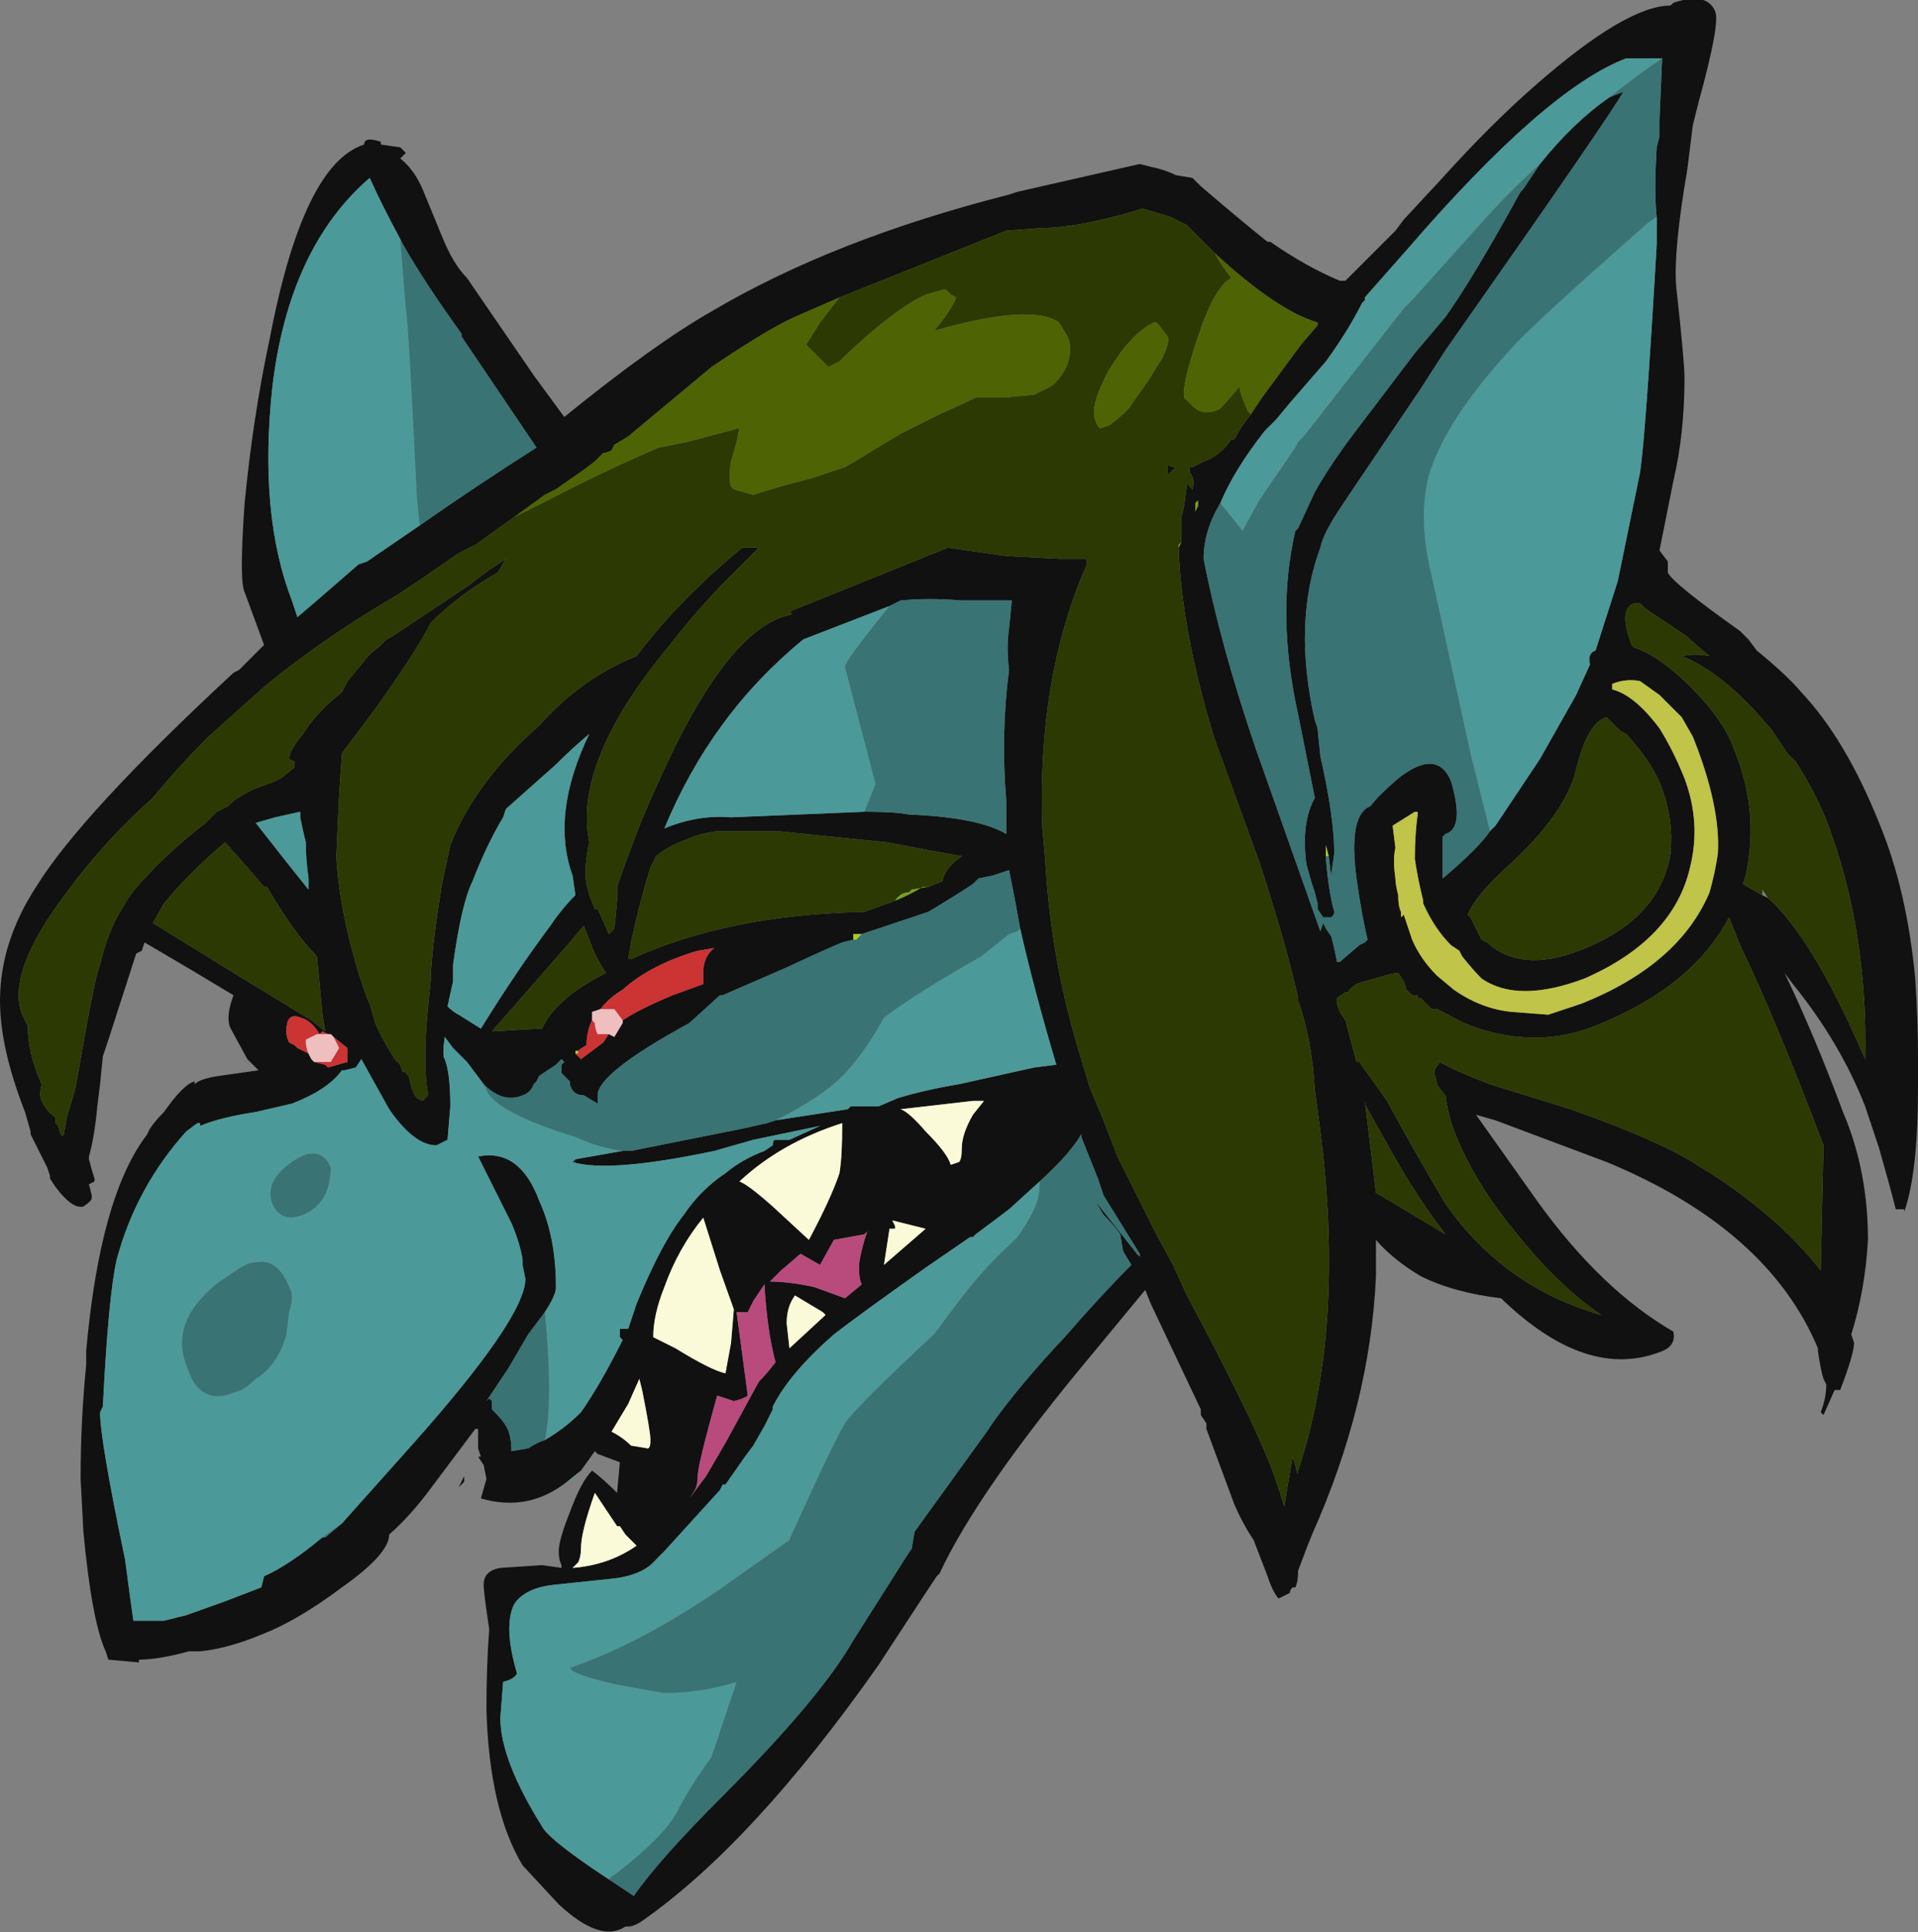<?xml version="1.0" encoding="UTF-8" standalone="no"?>
<svg xmlns:ffdec="https://www.free-decompiler.com/flash" xmlns:xlink="http://www.w3.org/1999/xlink" ffdec:objectType="shape" height="34.75px" width="34.5px" xmlns="http://www.w3.org/2000/svg">
  <rect width="100%" height="100%" fill="#808080" stroke="none"/>
  <g transform="matrix(1.0, 0.0, 0.0, 1.0, -13.4, 6.05)">
    <path d="M23.6 20.6 Q22.9 21.15 22.05 20.9 L22.15 20.55 22.1 20.3 22.0 20.15 22.05 20.15 22.0 20.0 22.0 19.65 21.95 19.65 21.2 20.65 Q20.8 21.2 20.4 21.55 20.4 21.9 19.55 22.5 18.75 23.1 18.1 23.35 17.5 23.6 17.0 23.65 L16.8 23.65 Q16.25 23.8 15.9 23.8 L15.9 23.85 15.35 23.8 15.3 23.65 Q15.05 23.1 14.9 21.5 L14.85 20.55 Q14.85 19.5 14.95 18.5 L14.95 18.25 Q15.2 15.45 16.05 14.35 16.1 14.2 16.35 13.95 16.7 13.45 16.9 13.4 L16.9 13.45 Q17.0 13.35 17.35 13.3 L18.05 13.2 17.85 13.0 17.55 12.45 Q17.45 12.25 17.6 11.85 L16.85 11.4 16.0 10.9 15.95 11.05 15.85 11.1 15.35 12.65 15.25 12.95 15.2 13.45 15.15 13.85 Q15.1 14.4 15.0 14.75 L15.0 14.8 Q15.05 15.0 15.1 15.15 L15.1 15.2 15.0 15.25 15.05 15.45 15.05 15.5 Q15.05 15.55 14.9 15.65 14.7 15.7 14.4 15.3 L14.3 15.15 14.3 15.1 14.25 14.95 13.95 14.35 13.95 14.3 13.85 13.95 Q13.4 12.8 13.4 11.95 13.4 10.9 14.05 9.9 14.85 8.6 17.6 6.05 L17.7 6.0 18.15 5.55 17.8 4.6 Q17.7 4.4 17.8 3.0 17.95 1.45 18.25 0.05 18.85 -3.1 19.95 -3.45 19.95 -3.6 20.25 -3.5 L20.25 -3.45 20.6 -3.4 20.7 -3.3 20.6 -3.2 Q20.85 -3.0 21.0 -2.65 L21.35 -1.8 Q21.55 -1.3 21.8 -1.05 L23.0 0.7 23.55 1.45 Q25.15 0.15 26.2 -0.45 28.4 -1.75 31.55 -2.55 L31.7 -2.6 33.9 -3.1 34.1 -3.05 Q34.35 -3.0 34.55 -2.9 L34.85 -2.85 35.0 -2.7 Q35.7 -2.1 36.2 -1.7 L36.25 -1.7 Q36.9 -1.25 37.5 -1.0 L37.6 -1.0 38.5 -1.9 38.65 -2.1 39.3 -2.8 Q40.2 -3.8 41.0 -4.5 42.65 -5.95 43.45 -5.95 L43.5 -6.0 Q44.1 -6.2 44.25 -5.85 44.35 -5.65 43.95 -4.2 L43.85 -3.8 43.75 -3.0 Q43.5 -1.55 43.55 -0.9 43.7 0.45 43.7 0.75 43.7 1.75 43.5 2.6 L43.25 3.85 43.4 4.05 43.4 4.25 Q43.5 4.45 44.7 5.3 L44.85 5.45 45.0 5.65 Q45.55 6.1 45.8 6.4 46.6 7.25 47.2 8.75 47.7 9.95 47.85 11.55 47.9 12.3 47.9 12.95 L47.9 13.5 Q47.9 15.05 47.65 15.75 L47.65 15.7 47.5 15.7 Q47.4 15.3 47.2 14.6 L46.95 13.85 Q46.5 12.7 45.65 11.65 L45.5 11.45 Q46.05 12.6 46.55 13.95 47.0 15.0 47.0 16.25 46.95 17.15 46.7 17.95 L46.75 18.1 Q46.75 18.3 46.5 18.95 L46.4 18.95 46.2 19.4 46.15 19.35 Q46.25 19.1 46.25 18.85 L46.2 18.75 Q46.15 18.6 46.1 18.25 L46.1 18.2 Q45.2 16.05 42.3 14.85 L40.3 14.1 39.95 14.0 41.05 15.55 Q42.2 17.15 43.5 17.9 43.55 18.15 43.3 18.25 41.95 18.8 40.4 17.3 39.55 17.2 38.95 16.9 38.45 16.6 38.15 16.25 L38.15 16.9 Q38.05 19.2 37.0 21.55 L36.9 21.8 36.75 22.2 Q36.75 22.4 36.7 22.5 L36.65 22.5 Q36.6 22.55 36.6 22.6 L36.4 22.7 Q36.3 22.6 36.2 22.3 L35.95 21.65 Q35.75 21.35 35.6 21.0 L35.1 19.65 35.1 19.55 35.0 19.4 35.0 19.3 34.1 17.4 34.0 17.15 33.05 18.3 Q31.0 20.75 30.3 22.25 L30.25 22.3 30.05 22.6 29.2 23.9 Q26.95 27.1 24.95 28.5 24.8 28.6 24.7 28.6 L24.65 28.6 Q24.2 28.9 23.45 28.2 L22.8 27.5 Q22.2 26.5 22.15 24.7 22.15 23.9 22.2 23.25 22.1 22.6 22.1 22.45 22.1 22.2 22.4 22.15 L23.15 22.1 23.5 22.15 23.5 22.1 Q23.45 22.0 23.45 21.85 23.45 21.65 23.65 21.15 23.85 20.6 24.05 20.4 24.25 20.55 24.5 20.8 L24.55 20.25 24.15 20.1 24.1 20.05 23.85 20.4 23.6 20.6 M20.95 3.4 Q21.95 2.7 23.05 2.0 L21.7 0.0 21.7 -0.05 Q21.05 -0.95 20.65 -1.65 L20.6 -1.75 Q20.25 -2.4 20.05 -2.85 18.6 -1.6 18.3 0.9 18.05 3.2 18.65 4.75 L18.75 5.05 19.1 4.75 19.85 4.1 20.0 4.05 20.95 3.4 M28.5 -0.7 L27.7 -0.35 Q27.25 -0.15 26.35 0.45 L26.2 0.55 24.7 1.8 24.45 1.95 24.4 2.05 Q24.3 2.1 24.25 2.1 L24.1 2.25 23.9 2.4 23.4 2.75 23.2 2.85 22.65 3.25 21.95 3.75 21.65 3.9 21.0 4.35 20.55 4.65 Q19.6 5.2 18.8 5.8 18.45 6.05 18.1 6.35 17.6 6.8 17.15 7.2 16.6 7.75 16.15 8.3 15.3 9.05 14.6 10.0 13.5 11.45 13.8 12.2 L13.9 12.4 Q13.9 12.9 14.15 13.45 14.1 13.65 14.15 13.75 14.25 13.95 14.4 14.05 L14.4 14.15 14.45 14.2 Q14.5 14.45 14.55 14.35 L14.6 14.05 14.75 13.55 14.85 13.0 Q15.1 11.55 15.2 11.3 15.3 10.85 15.5 10.45 L15.65 10.2 Q15.8 9.95 16.0 9.75 16.45 9.25 17.1 8.75 L17.3 8.55 17.5 8.45 17.55 8.4 Q17.65 8.3 17.95 8.15 L18.35 8.0 18.45 7.95 18.7 7.75 Q18.7 7.7 18.7 7.65 L18.6 7.6 Q18.6 7.45 18.85 7.15 19.1 6.75 19.55 6.4 L19.65 6.2 19.9 5.9 Q20.05 5.7 20.2 5.6 L20.35 5.45 20.45 5.4 21.8 4.5 22.2 4.2 22.5 4.0 22.35 4.25 Q21.65 4.65 21.15 5.15 20.9 5.65 20.15 6.7 L19.55 7.5 19.5 8.25 19.45 9.35 Q19.5 10.3 19.85 11.45 L20.0 11.9 20.05 12.0 20.15 12.35 Q20.25 12.6 20.5 13.0 L20.6 13.1 20.65 13.25 20.65 13.2 20.75 13.3 20.8 13.5 Q20.85 13.65 20.9 13.7 L21.0 13.75 21.1 13.65 Q21.0 13.05 21.1 12.05 L21.15 11.55 21.15 11.45 Q21.2 10.75 21.35 9.85 L21.5 9.15 Q21.95 8.0 23.1 7.0 23.85 6.15 24.85 5.75 25.6 4.75 26.75 3.8 L26.9 3.8 Q27.0 3.8 27.05 3.8 L26.55 4.3 Q25.95 4.9 25.45 5.55 23.7 7.65 24.0 9.1 23.9 9.55 23.95 9.85 L24.0 10.05 24.1 10.3 24.15 10.3 24.2 10.4 24.35 10.75 24.45 10.65 24.5 10.15 24.5 9.9 Q24.6 9.6 24.75 9.2 24.95 8.65 25.25 8.0 26.5 5.2 27.65 5.0 L27.6 4.95 30.45 3.8 31.5 3.95 32.45 4.0 32.95 4.0 32.95 4.1 Q32.05 6.15 32.15 8.85 L32.2 9.4 Q32.3 11.25 32.85 13.0 L33.0 13.5 33.25 14.1 33.5 14.75 34.2 16.15 34.5 16.7 34.75 17.25 Q35.85 19.3 36.25 20.3 36.4 20.7 36.5 21.05 L36.65 20.15 36.7 20.3 Q36.75 20.55 36.75 20.4 37.6 17.85 37.15 14.3 L37.05 13.55 Q37.0 12.65 36.75 11.95 L36.75 11.9 Q36.55 11.0 36.1 9.6 L36.05 9.45 35.25 7.25 Q34.65 5.3 34.6 3.8 L34.65 3.7 34.65 3.25 34.7 3.05 34.75 2.65 34.85 2.75 Q34.9 2.55 34.8 2.45 L34.8 2.35 34.85 2.35 35.05 2.25 Q35.35 2.15 35.55 1.85 L35.6 1.85 35.75 1.6 35.9 1.4 36.1 1.1 36.8 0.15 37.1 -0.2 37.1 -0.25 Q36.4 -0.45 35.3 -1.45 L35.25 -1.5 34.75 -2.0 34.45 -2.15 33.95 -2.3 33.8 -2.25 Q32.75 -1.95 32.15 -1.95 L31.5 -1.9 28.5 -0.7 M41.1 -3.1 Q41.7 -3.85 42.35 -4.3 L42.6 -4.4 Q42.35 -3.95 39.4 0.25 L38.95 0.95 37.7 2.8 37.5 3.1 Q37.2 3.55 37.15 3.8 36.65 5.15 37.05 6.9 L37.1 7.05 37.15 7.55 Q37.4 8.65 37.4 9.3 L37.35 9.65 37.35 9.75 37.3 9.35 37.25 9.15 37.25 9.35 37.25 9.4 Q37.3 10.0 37.4 10.35 37.4 10.4 37.35 10.45 L37.2 10.45 37.1 10.3 37.1 10.2 37.05 10.0 37.0 9.85 36.9 9.5 Q36.8 8.75 37.05 8.3 L36.75 6.8 Q36.35 5.0 36.7 3.5 L36.75 3.45 37.05 2.8 Q37.3 2.35 37.75 1.75 L38.85 0.3 39.4 -0.35 Q39.9 -1.05 40.75 -2.6 L40.8 -2.65 41.1 -3.1 M43.3 -5.0 L42.65 -5.0 Q41.2 -4.45 38.7 -1.55 L37.95 -0.7 37.95 -0.65 37.9 -0.6 Q37.65 -0.1 37.25 0.45 L36.6 1.2 36.35 1.5 36.15 1.7 Q35.6 2.4 35.35 3.0 35.05 3.5 35.05 4.0 35.35 5.55 36.0 7.45 L37.15 10.7 37.2 10.55 37.25 10.65 37.35 10.8 Q37.4 11.0 37.45 11.25 L37.5 11.25 37.85 10.95 37.95 10.9 38.0 10.85 Q37.9 10.45 37.8 9.75 37.65 8.6 38.05 8.45 38.2 8.25 38.55 7.95 39.25 7.4 39.5 8.0 39.75 8.85 39.4 8.95 L39.35 9.0 39.35 9.75 Q40.0 9.2 40.2 8.9 L40.3 8.8 41.1 7.6 41.75 6.45 42.0 5.9 Q41.95 5.7 42.1 5.65 L42.5 4.4 42.9 2.45 Q43.0 1.8 43.2 -1.65 L43.2 -2.15 Q43.15 -2.6 43.2 -3.4 L43.25 -3.6 43.25 -3.9 43.3 -5.05 43.3 -5.0 M45.2 10.1 Q46.0 10.8 46.95 13.0 47.0 10.65 46.25 8.7 46.05 8.2 45.7 7.65 L45.55 7.5 45.25 7.05 45.2 7.0 Q44.4 6.05 43.65 5.75 43.9 5.7 44.15 5.75 43.9 5.55 43.75 5.4 L43.0 4.9 42.9 4.8 42.8 4.8 Q42.5 4.9 42.75 5.55 L42.8 5.6 Q43.15 5.7 43.65 6.15 44.4 6.85 44.6 7.45 45.05 8.55 44.8 9.7 L44.75 9.85 45.1 10.05 45.2 10.1 M42.4 6.3 L42.4 6.35 Q42.8 6.45 43.25 7.05 43.5 7.45 43.7 7.95 44.0 8.75 43.8 9.55 43.5 10.85 41.9 11.55 40.7 12.0 40.05 11.55 39.9 11.4 39.7 11.15 L39.65 11.05 39.5 10.95 Q39.2 10.65 39.0 10.2 L39.0 10.15 Q38.9 9.75 38.85 9.4 38.85 8.95 38.9 8.6 L38.9 8.55 38.85 8.55 38.45 8.8 38.5 9.2 Q38.45 9.4 38.5 9.75 38.5 9.85 38.55 10.05 38.55 10.25 38.6 10.35 L38.6 10.45 38.65 10.4 38.8 10.85 Q38.95 11.2 39.25 11.5 L39.55 11.75 Q40.05 12.1 40.6 12.15 L41.25 12.2 41.85 12.0 Q43.6 11.3 44.15 10.0 44.25 9.65 44.3 9.3 44.35 8.45 43.85 7.2 L43.65 6.85 43.25 6.45 42.9 6.2 Q42.65 6.15 42.4 6.25 L42.4 6.3 M42.3 6.85 Q41.95 6.95 41.75 7.8 41.55 8.6 40.5 9.55 39.95 10.05 39.8 10.4 L39.85 10.45 40.05 10.85 40.15 10.9 Q40.75 11.45 41.8 11.05 43.25 10.5 43.45 9.3 L43.45 9.25 Q43.5 8.7 43.3 8.15 43.15 7.7 42.65 7.15 L42.55 7.1 42.3 6.85 M34.9 3.0 L34.9 3.15 34.95 3.05 34.95 2.95 34.9 3.0 M37.5 12.15 L37.6 12.3 37.8 13.05 37.85 13.05 38.35 13.75 Q38.75 14.5 39.4 15.6 40.45 17.1 42.2 17.6 41.4 17.05 40.65 16.1 39.95 15.25 39.6 14.4 39.45 14.05 39.4 13.65 39.3 13.55 39.25 13.45 L39.2 13.25 39.2 13.2 39.3 13.05 Q39.55 13.2 40.2 13.45 L41.65 13.9 Q43.35 14.5 44.0 14.95 44.6 15.3 45.3 15.9 45.8 16.35 46.15 16.8 L46.2 14.55 Q45.35 12.3 44.7 10.95 L44.5 10.45 Q43.85 11.7 42.1 12.4 41.1 12.8 40.0 12.45 39.7 12.35 39.45 12.2 L39.25 12.1 39.15 12.1 38.95 11.9 38.9 11.9 38.9 11.85 38.8 11.85 38.7 11.75 38.65 11.6 38.55 11.45 38.5 11.45 38.3 11.5 37.95 11.6 37.8 11.65 Q37.65 11.75 37.65 11.8 L37.6 11.8 37.45 11.9 37.45 12.0 37.5 12.15 M37.95 13.75 L38.15 15.4 39.4 16.15 Q38.9 15.5 38.45 14.7 38.05 14.0 37.95 13.8 L37.95 13.75 M34.55 2.35 L34.4 2.5 34.4 2.3 Q34.45 2.35 34.55 2.35 M28.95 8.55 Q29.5 8.55 29.75 8.6 31.0 8.65 31.5 8.95 L31.5 8.35 Q31.4 7.15 31.55 6.0 31.5 5.6 31.55 5.25 L31.6 4.75 30.7 4.75 Q30.1 4.7 29.6 4.75 L29.4 4.85 27.85 5.45 Q26.2 6.8 25.35 8.85 25.95 8.6 26.55 8.65 L28.95 8.55 M30.1 9.9 L30.35 9.8 Q30.4 9.55 30.7 9.35 L30.15 9.25 29.35 9.1 27.4 8.9 26.3 8.9 Q25.95 8.95 25.75 9.05 25.45 9.15 25.2 9.35 L25.1 9.55 Q24.9 10.2 24.75 10.9 L24.7 11.2 24.75 11.2 Q26.5 10.4 28.95 10.35 L29.5 10.15 Q29.75 10.05 30.0 9.9 L30.1 9.9 M23.4 7.7 L22.5 8.5 22.45 8.65 Q22.15 9.15 21.9 9.8 21.7 10.2 21.55 11.3 L21.55 11.6 21.45 12.05 Q21.55 12.15 21.65 12.2 L22.05 12.45 Q22.7 11.4 23.3 10.6 23.5 10.3 23.75 10.05 L23.7 9.7 Q23.3 8.6 24.0 7.15 23.7 7.4 23.4 7.7 M24.6 12.3 Q24.9 12.1 25.5 11.85 L26.05 11.65 Q26.05 11.6 26.05 11.45 26.05 11.15 26.25 11.0 L25.95 11.05 Q25.1 11.3 24.6 11.75 24.35 11.9 24.2 12.1 L24.05 12.15 24.05 12.3 Q23.95 12.5 23.95 12.75 23.85 12.8 23.8 12.85 L23.75 12.85 23.75 12.9 23.85 13.0 24.25 12.7 24.35 12.55 24.45 12.6 24.6 12.35 24.6 12.3 M24.0 10.85 L23.9 10.6 23.65 10.9 22.25 12.5 23.1 12.45 23.15 12.45 Q23.4 11.9 24.3 11.45 24.1 11.15 24.0 10.85 M28.75 10.85 L28.55 10.9 Q28.3 11.0 27.55 11.35 L26.4 11.85 26.35 11.85 25.8 12.35 Q24.15 13.25 24.15 13.65 L24.15 13.8 23.9 13.65 Q23.7 13.65 23.65 13.45 L23.65 13.4 23.5 13.25 23.5 13.1 23.55 13.05 23.5 13.0 23.4 13.1 23.1 13.3 23.05 13.4 23.0 13.45 Q22.95 13.6 22.8 13.65 22.45 13.8 22.1 13.45 L21.8 13.05 21.55 12.8 21.4 12.6 Q21.35 12.95 21.4 13.0 21.5 13.25 21.5 13.85 L21.45 14.45 21.25 14.55 Q20.85 14.55 20.4 13.9 L19.9 13.0 19.8 13.15 19.6 13.2 19.55 13.2 Q19.3 13.55 18.65 13.8 L18.0 13.95 Q17.35 14.05 17.0 14.2 L17.0 14.15 16.95 14.15 16.75 14.3 Q15.85 15.3 15.5 16.6 15.35 17.25 15.25 19.25 L15.2 19.35 Q15.2 19.85 15.65 22.0 L15.75 22.75 15.8 23.1 16.35 23.1 16.75 23.0 17.45 22.75 18.1 22.5 18.15 22.3 Q18.6 22.1 19.2 21.6 L19.25 21.6 19.55 21.35 20.8 19.95 Q22.85 17.65 22.85 16.95 L22.8 16.7 22.8 16.6 Q22.75 16.3 22.6 15.95 L22.0 14.75 Q22.75 14.6 23.1 15.55 23.4 16.2 23.4 17.1 23.4 17.25 23.2 17.55 L22.9 17.95 22.55 18.55 22.15 19.15 22.2 19.1 22.25 19.15 22.25 19.3 22.3 19.35 Q22.5 19.55 22.55 19.7 22.6 19.85 22.6 20.05 L22.9 20.0 Q23.05 19.9 23.2 19.85 23.55 19.65 23.85 19.35 24.2 18.85 24.6 18.05 L24.55 18.0 24.55 17.85 24.7 17.85 24.85 17.4 Q25.3 16.3 25.7 15.8 26.0 15.35 26.45 15.05 26.75 14.8 27.15 14.65 L27.3 14.55 Q27.3 14.45 27.35 14.45 L27.6 14.45 28.15 14.2 26.95 14.45 26.25 14.65 Q24.35 15.05 23.7 14.85 L23.75 14.8 24.6 14.65 24.75 14.65 26.75 14.25 27.2 14.15 27.35 14.1 28.65 13.9 28.7 13.85 29.2 13.85 29.55 13.7 Q30.05 13.55 30.65 13.45 L32.0 13.15 32.4 13.1 Q32.0 11.75 31.75 10.65 L31.65 10.1 31.55 9.6 31.25 9.7 31.0 9.75 30.9 9.85 Q30.6 10.05 30.1 10.35 L28.9 10.75 28.75 10.75 28.75 10.85 M31.1 13.75 L30.9 13.75 29.6 13.9 Q29.75 13.95 30.05 14.3 30.45 14.7 30.5 14.9 L30.65 14.85 Q30.7 14.8 30.7 14.6 30.7 14.35 30.9 14.0 L31.1 13.75 M24.35 27.75 L24.8 28.05 Q25.25 27.4 26.4 26.25 28.15 24.5 28.75 23.45 L29.7 21.95 29.8 21.8 29.85 21.5 31.15 19.7 31.25 19.55 Q31.75 18.85 32.55 18.0 33.2 17.25 33.75 16.7 L33.6 16.45 33.55 16.15 Q33.45 16.0 33.25 15.8 L33.1 15.55 33.85 16.5 33.9 16.55 33.9 16.5 33.25 15.45 33.15 15.15 32.85 14.4 32.85 14.35 Q32.65 14.7 32.1 15.2 L31.55 15.7 30.95 16.15 30.9 16.2 30.85 16.2 30.05 16.75 Q28.85 17.6 28.4 17.95 27.6 18.65 27.3 19.25 L27.3 19.3 27.15 19.6 26.95 19.95 26.8 20.15 26.45 20.65 26.4 20.65 26.35 20.75 25.35 21.85 25.2 22.0 Q24.95 22.3 24.35 22.35 L23.4 22.45 Q22.85 22.5 22.65 22.8 22.45 23.2 22.7 24.05 22.65 24.15 22.45 24.2 L22.4 24.85 Q22.4 25.6 23.15 26.8 23.25 27.0 24.05 27.55 L24.35 27.75 M29.5 16.05 L29.4 16.05 29.3 16.7 30.05 16.05 29.45 15.9 29.5 16.0 29.5 16.05 M28.95 16.15 L28.4 16.25 28.15 16.7 27.8 16.5 27.45 16.8 27.25 17.0 Q27.6 17.0 28.05 17.1 L28.6 17.3 28.9 17.05 Q28.85 16.95 28.85 16.75 28.85 16.6 28.95 16.25 L29.0 16.1 28.95 16.15 M27.3 15.65 L27.95 16.25 Q28.35 15.5 28.5 15.05 28.55 14.75 28.55 14.15 27.45 14.5 26.7 15.2 26.85 15.25 27.3 15.65 M26.95 17.35 L26.85 17.55 26.65 17.55 26.85 19.05 Q26.8 19.1 26.6 19.15 L26.3 19.05 26.15 19.6 Q25.95 20.35 25.95 20.5 25.95 20.65 25.9 20.75 L25.8 20.9 26.1 20.5 26.45 19.9 27.05 18.8 Q27.2 18.65 27.35 18.45 27.2 17.9 27.15 17.05 27.05 17.2 26.95 17.35 M26.35 16.8 L26.05 15.85 Q25.6 16.4 25.35 17.1 25.15 17.6 25.15 18.0 L25.55 18.2 Q26.2 18.6 26.45 18.65 L26.55 18.1 26.6 17.5 26.35 16.8 M28.2 17.55 L27.7 17.25 Q27.55 17.45 27.55 17.75 L27.6 18.2 28.25 17.6 28.2 17.55 M24.9 18.75 L24.7 19.2 24.4 19.7 Q24.6 19.8 24.75 19.95 L25.05 20.0 Q25.1 20.0 25.1 19.85 25.1 19.7 24.95 18.95 L24.9 18.75 M24.65 21.55 L24.55 21.4 24.5 21.4 24.1 20.8 Q23.85 21.5 23.85 21.8 23.85 21.95 23.8 22.05 L23.7 22.15 Q24.35 22.1 24.85 21.75 L24.65 21.55 M16.15 10.55 L17.85 11.6 18.1 11.75 19.0 12.3 19.25 12.5 19.2 12.2 Q19.15 11.65 19.1 11.15 18.7 10.75 18.2 9.9 L18.15 9.9 17.85 9.55 17.45 9.1 Q16.8 9.65 16.35 10.2 L16.15 10.55 M18.35 8.65 L18.0 8.75 18.55 9.45 18.95 9.95 18.95 9.75 Q18.9 9.4 18.9 9.1 18.85 8.9 18.8 8.65 L18.8 8.55 18.35 8.65 M19.3 12.55 L19.2 12.5 19.15 12.55 Q19.0 12.3 18.8 12.25 18.55 12.15 18.55 12.5 18.55 12.6 18.6 12.7 L18.7 12.75 18.75 12.8 18.95 12.9 19.0 13.0 19.05 13.05 19.25 13.1 19.3 13.15 19.65 13.05 19.65 12.8 19.4 12.6 19.35 12.55 19.3 12.55 M21.75 20.5 L21.75 20.6 21.65 20.7 21.75 20.5" fill="#111111" fill-rule="evenodd" stroke="none"/>
    <path d="M23.85 20.4 L23.7 20.55 23.6 20.6 23.85 20.4 M20.6 -1.75 L20.7 -0.5 Q20.75 -0.25 20.9 2.9 L20.95 3.4 20.0 4.05 19.85 4.1 19.1 4.75 18.75 5.05 18.65 4.75 Q18.05 3.2 18.3 0.9 18.6 -1.6 20.05 -2.85 20.25 -2.4 20.6 -1.75 M41.1 -3.1 Q40.6 -2.65 40.1 -2.1 L38.8 -0.65 38.65 -0.5 36.85 1.8 36.75 1.9 36.7 2.0 36.05 2.95 35.75 3.5 Q35.6 3.3 35.35 3.0 35.6 2.4 36.15 1.7 L36.35 1.5 36.6 1.2 37.25 0.45 Q37.65 -0.1 37.9 -0.6 L37.95 -0.65 37.95 -0.7 38.7 -1.55 Q41.2 -4.45 42.65 -5.0 L43.3 -5.0 Q42.85 -4.7 42.35 -4.3 41.7 -3.85 41.1 -3.1 M40.2 8.9 L39.85 7.5 39.15 4.3 Q38.9 3.3 39.1 2.5 39.4 1.5 40.6 0.2 40.95 -0.2 43.05 -2.05 L43.2 -2.15 43.2 -1.65 Q43.0 1.8 42.9 2.45 L42.5 4.4 42.1 5.65 Q41.95 5.7 42.0 5.9 L41.75 6.45 41.1 7.6 40.3 8.8 40.2 8.9 M29.4 4.85 Q28.55 5.9 28.6 5.95 L29.15 8.05 28.95 8.55 26.55 8.65 Q25.95 8.6 25.35 8.85 26.2 6.8 27.85 5.45 L29.4 4.85 M23.4 7.7 Q23.7 7.4 24.0 7.15 23.3 8.6 23.7 9.7 L23.75 10.05 Q23.5 10.3 23.3 10.6 22.7 11.4 22.05 12.45 L21.65 12.2 Q21.55 12.15 21.45 12.05 L21.55 11.6 21.55 11.3 Q21.7 10.2 21.9 9.8 22.15 9.15 22.45 8.65 L22.5 8.5 23.4 7.7 M22.1 13.45 L22.15 13.55 Q22.3 13.95 23.75 14.4 24.2 14.6 24.6 14.65 L23.75 14.8 23.7 14.85 Q24.35 15.05 26.25 14.65 L26.95 14.45 28.15 14.2 27.6 14.45 27.35 14.45 Q27.3 14.45 27.3 14.55 L27.15 14.65 Q26.75 14.8 26.45 15.05 26.0 15.35 25.7 15.8 25.3 16.3 24.85 17.4 L24.7 17.85 24.55 17.85 24.55 18.0 24.6 18.05 Q24.2 18.85 23.85 19.35 23.55 19.65 23.2 19.85 23.35 19.15 23.2 17.55 23.4 17.25 23.4 17.1 23.4 16.2 23.1 15.55 22.75 14.6 22.0 14.75 L22.6 15.95 Q22.75 16.3 22.8 16.6 L22.8 16.7 22.85 16.95 Q22.85 17.65 20.8 19.95 L19.55 21.35 19.2 21.6 Q18.6 22.1 18.15 22.3 L18.1 22.5 17.45 22.75 16.75 23.0 16.35 23.1 15.8 23.1 15.75 22.75 15.65 22.0 Q15.2 19.85 15.2 19.35 L15.25 19.25 Q15.35 17.25 15.5 16.6 15.85 15.3 16.75 14.3 L16.95 14.15 17.0 14.15 17.0 14.2 Q17.35 14.05 18.0 13.95 L18.65 13.8 Q19.3 13.55 19.55 13.2 L19.6 13.2 19.8 13.15 19.9 13.0 20.4 13.9 Q20.85 14.55 21.25 14.55 L21.45 14.45 21.5 13.85 Q21.5 13.25 21.4 13.0 21.35 12.95 21.4 12.6 L21.55 12.8 21.8 13.05 22.1 13.45 M27.35 14.1 Q28.25 13.65 28.65 13.2 29.0 12.8 29.3 12.25 29.9 11.8 31.05 11.15 L31.55 10.75 31.7 10.7 31.75 10.65 Q32.0 11.75 32.4 13.1 L32.0 13.15 30.65 13.45 Q30.05 13.55 29.55 13.7 L29.2 13.85 28.7 13.85 28.65 13.9 27.35 14.1 M32.1 15.2 L32.1 15.3 Q32.1 15.65 31.7 16.2 L31.55 16.35 Q31.05 16.8 30.5 17.55 L30.2 17.95 Q28.8 19.25 28.6 19.55 28.45 19.8 28.1 20.55 L27.55 21.75 27.6 21.65 26.75 22.25 Q25.1 23.45 23.65 23.95 L23.7 24.0 Q23.85 24.1 24.5 24.25 L25.35 24.4 Q26.0 24.4 26.65 24.2 L26.2 25.55 Q25.8 26.1 25.6 26.5 25.35 27.0 24.35 27.75 L24.05 27.55 Q23.25 27.0 23.15 26.8 22.4 25.6 22.4 24.85 L22.45 24.2 Q22.65 24.15 22.7 24.05 22.45 23.2 22.65 22.8 22.85 22.5 23.4 22.45 L24.35 22.35 Q24.95 22.3 25.2 22.0 L25.35 21.85 26.35 20.75 26.4 20.65 26.45 20.65 26.8 20.15 26.95 19.95 27.15 19.6 27.3 19.3 27.3 19.25 Q27.6 18.65 28.4 17.95 28.85 17.6 30.05 16.75 L30.85 16.2 30.9 16.2 30.95 16.15 31.55 15.7 32.1 15.2 M18.35 8.65 L18.8 8.55 18.8 8.65 Q18.85 8.9 18.9 9.1 18.9 9.4 18.95 9.75 L18.95 9.95 18.55 9.45 18.0 8.75 18.35 8.65 M18.85 15.8 Q19.2 15.65 19.3 15.3 19.35 15.1 19.35 14.95 19.15 14.5 18.65 14.85 18.15 15.2 18.3 15.6 18.45 15.95 18.85 15.8 M18.05 16.65 Q17.85 16.65 17.65 16.8 L17.35 17.0 Q16.45 17.7 16.75 18.5 L16.85 18.75 Q17.1 19.2 17.6 19.0 17.8 18.95 18.0 18.75 18.4 18.5 18.55 17.95 L18.6 17.55 Q18.7 17.25 18.6 17.1 18.4 16.6 18.05 16.65" fill="#4c9999" fill-rule="evenodd" stroke="none"/>
    <path d="M20.6 -1.75 L20.65 -1.65 Q21.05 -0.95 21.7 -0.05 L21.7 0.0 23.05 2.0 Q21.95 2.7 20.95 3.4 L20.9 2.9 Q20.75 -0.25 20.7 -0.5 L20.6 -1.75 M35.35 3.0 Q35.6 3.3 35.75 3.5 L36.05 2.95 36.7 2.0 36.75 1.9 36.85 1.8 38.65 -0.5 38.8 -0.65 40.1 -2.1 Q40.6 -2.65 41.1 -3.1 L40.8 -2.65 40.75 -2.6 Q39.9 -1.05 39.4 -0.35 L38.85 0.3 37.75 1.75 Q37.3 2.35 37.05 2.8 L36.75 3.45 36.7 3.5 Q36.35 5.0 36.75 6.8 L37.05 8.3 Q36.8 8.75 36.9 9.5 L37.0 9.85 37.05 10.0 37.1 10.2 37.1 10.3 37.2 10.45 37.35 10.45 Q37.4 10.4 37.4 10.35 37.3 10.0 37.25 9.4 L37.25 9.35 37.3 9.35 37.35 9.75 37.35 9.65 37.4 9.3 Q37.4 8.65 37.15 7.55 L37.1 7.05 37.05 6.9 Q36.65 5.15 37.15 3.8 37.2 3.55 37.5 3.1 L37.7 2.8 38.95 0.95 39.4 0.25 Q42.35 -3.95 42.6 -4.4 L42.35 -4.3 Q42.85 -4.7 43.3 -5.0 L43.3 -5.05 43.25 -3.9 43.25 -3.6 43.2 -3.4 Q43.15 -2.6 43.2 -2.15 L43.05 -2.05 Q40.95 -0.2 40.6 0.2 39.4 1.5 39.1 2.5 38.9 3.3 39.15 4.3 L39.85 7.5 40.2 8.9 Q40.0 9.2 39.35 9.75 L39.35 9.0 39.4 8.95 Q39.75 8.85 39.5 8.0 39.25 7.4 38.55 7.95 38.2 8.25 38.05 8.45 37.65 8.6 37.8 9.75 37.9 10.45 38.0 10.85 L37.95 10.9 37.85 10.95 37.5 11.25 37.45 11.25 Q37.4 11.0 37.35 10.8 L37.25 10.65 37.2 10.55 37.15 10.7 36.0 7.45 Q35.35 5.55 35.05 4.0 35.05 3.5 35.35 3.0 M29.4 4.85 L29.6 4.75 Q30.1 4.7 30.7 4.75 L31.6 4.75 31.55 5.25 Q31.5 5.6 31.55 6.0 31.4 7.15 31.5 8.35 L31.5 8.95 Q31.0 8.65 29.75 8.6 29.5 8.55 28.95 8.55 L29.15 8.05 28.6 5.95 Q28.55 5.9 29.4 4.85 M22.1 13.45 Q22.45 13.8 22.8 13.65 22.95 13.6 23.0 13.45 L23.05 13.4 23.1 13.3 23.4 13.1 23.5 13.0 23.55 13.05 23.5 13.1 23.5 13.25 23.65 13.4 23.65 13.45 Q23.7 13.65 23.9 13.65 L24.15 13.8 24.15 13.65 Q24.15 13.25 25.8 12.35 L26.35 11.85 26.4 11.85 27.55 11.35 Q28.3 11.0 28.55 10.9 L28.75 10.85 28.8 10.85 28.9 10.75 30.1 10.35 Q30.6 10.05 30.9 9.85 L31.0 9.75 31.25 9.7 31.55 9.6 31.65 10.1 31.75 10.65 31.7 10.7 31.55 10.75 31.05 11.15 Q29.9 11.8 29.3 12.25 29.0 12.8 28.65 13.2 28.25 13.65 27.35 14.1 L27.2 14.15 26.75 14.25 24.75 14.65 24.6 14.65 Q24.2 14.6 23.75 14.4 22.3 13.95 22.15 13.55 L22.1 13.45 M32.1 15.2 Q32.65 14.7 32.85 14.35 L32.85 14.4 33.15 15.15 33.25 15.45 33.9 16.5 33.9 16.55 33.85 16.5 33.1 15.55 33.25 15.8 Q33.45 16.0 33.55 16.15 L33.6 16.45 33.75 16.7 Q33.2 17.25 32.55 18.0 31.75 18.85 31.25 19.55 L31.15 19.7 29.85 21.5 29.8 21.8 29.7 21.95 28.75 23.45 Q28.15 24.5 26.4 26.25 25.25 27.4 24.8 28.05 L24.35 27.75 Q25.35 27.0 25.6 26.5 25.8 26.1 26.2 25.55 L26.65 24.2 Q26.0 24.4 25.35 24.4 L24.5 24.25 Q23.85 24.1 23.7 24.0 L23.65 23.95 Q25.1 23.45 26.75 22.25 L27.6 21.65 27.55 21.75 28.1 20.55 Q28.45 19.8 28.6 19.55 28.8 19.25 30.2 17.95 L30.5 17.55 Q31.05 16.8 31.55 16.35 L31.7 16.2 Q32.1 15.65 32.1 15.3 L32.1 15.2 M23.2 19.85 Q23.05 19.9 22.9 20.0 L22.6 20.05 Q22.6 19.85 22.55 19.7 22.5 19.55 22.3 19.35 L22.25 19.3 22.25 19.15 22.2 19.1 22.15 19.15 22.55 18.55 22.9 17.95 23.2 17.55 Q23.35 19.15 23.2 19.85 M19.55 21.35 L19.25 21.6 19.2 21.6 19.55 21.35 M18.05 16.65 Q18.4 16.6 18.6 17.1 18.7 17.25 18.6 17.55 L18.55 17.95 Q18.4 18.5 18.0 18.75 17.8 18.95 17.6 19.0 17.1 19.2 16.85 18.75 L16.75 18.5 Q16.45 17.7 17.35 17.0 L17.65 16.8 Q17.85 16.65 18.05 16.65 M18.85 15.8 Q18.45 15.95 18.3 15.6 18.15 15.2 18.65 14.85 19.15 14.5 19.35 14.95 19.35 15.1 19.3 15.3 19.2 15.65 18.85 15.8" fill="#397373" fill-rule="evenodd" stroke="none"/>
    <path d="M42.4 6.3 L42.4 6.25 Q42.65 6.15 42.9 6.2 L43.25 6.45 43.65 6.85 43.85 7.2 Q44.35 8.45 44.3 9.3 44.25 9.65 44.15 10.0 43.6 11.3 41.85 12.0 L41.25 12.2 40.6 12.15 Q40.05 12.1 39.55 11.75 L39.25 11.5 Q38.95 11.2 38.8 10.85 L38.65 10.4 38.6 10.45 38.6 10.35 Q38.55 10.25 38.55 10.05 38.5 9.85 38.5 9.75 38.45 9.4 38.5 9.2 L38.45 8.8 38.85 8.55 38.9 8.55 38.9 8.6 Q38.85 8.95 38.85 9.4 38.9 9.75 39.0 10.15 L39.0 10.2 Q39.2 10.65 39.5 10.95 L39.65 11.05 39.7 11.15 Q39.9 11.4 40.05 11.55 40.7 12.0 41.9 11.55 43.5 10.85 43.8 9.55 44.0 8.75 43.7 7.95 43.5 7.45 43.25 7.05 42.8 6.45 42.4 6.35 L42.4 6.3" fill="#c0c448" fill-rule="evenodd" stroke="none"/>
    <path d="M31.1 13.75 L30.9 14.0 Q30.7 14.35 30.7 14.6 30.7 14.8 30.65 14.85 L30.5 14.9 Q30.45 14.7 30.05 14.3 29.75 13.95 29.6 13.9 L30.9 13.75 31.1 13.75 M29.5 16.05 L29.5 16.0 29.45 15.9 30.05 16.05 29.3 16.7 29.4 16.05 29.5 16.05 M27.3 15.65 Q26.85 15.25 26.7 15.2 27.45 14.5 28.55 14.15 28.55 14.75 28.5 15.05 28.35 15.5 27.95 16.25 L27.3 15.65 M24.9 18.75 L24.95 18.95 Q25.1 19.7 25.1 19.85 25.1 20.0 25.05 20.0 L24.75 19.95 Q24.6 19.8 24.4 19.7 L24.7 19.2 24.9 18.75 M28.2 17.55 L28.25 17.6 27.6 18.2 27.55 17.75 Q27.55 17.45 27.7 17.25 L28.2 17.55 M26.35 16.8 L26.6 17.5 26.55 18.1 26.45 18.65 Q26.2 18.6 25.55 18.2 L25.15 18.0 Q25.15 17.6 25.35 17.1 25.6 16.4 26.05 15.85 L26.35 16.8 M24.65 21.55 L24.85 21.75 Q24.35 22.1 23.7 22.15 L23.8 22.05 Q23.85 21.95 23.85 21.8 23.85 21.5 24.1 20.8 L24.5 21.4 24.55 21.4 24.65 21.55" fill="#faf9d8" fill-rule="evenodd" stroke="none"/>
    <path d="M24.2 12.1 Q24.35 11.9 24.6 11.75 25.1 11.3 25.95 11.05 L26.25 11.0 Q26.05 11.15 26.05 11.45 26.05 11.6 26.05 11.65 L25.5 11.85 Q24.9 12.1 24.6 12.3 L24.45 12.1 24.2 12.1 M24.35 12.55 L24.25 12.7 23.85 13.0 23.75 12.9 23.8 12.9 23.8 12.85 Q23.85 12.8 23.95 12.75 23.95 12.5 24.05 12.3 L24.1 12.35 Q24.1 12.45 24.15 12.55 L24.35 12.55 M18.95 12.9 L18.75 12.8 18.7 12.75 18.6 12.7 Q18.55 12.6 18.55 12.5 18.55 12.15 18.8 12.25 19.0 12.3 19.15 12.55 L19.2 12.5 19.3 12.55 19.1 12.55 18.9 12.65 Q18.9 12.8 18.95 12.9 M19.4 12.6 L19.65 12.8 19.65 13.05 19.3 13.15 19.25 13.1 19.05 13.05 19.0 13.0 19.05 13.05 19.35 13.05 19.5 12.8 19.4 12.6" fill="#cc3333" fill-rule="evenodd" stroke="none"/>
    <path d="M22.65 3.25 L23.25 2.95 Q24.2 2.45 25.25 2.0 L25.75 1.9 26.7 1.65 26.65 1.9 26.55 2.25 Q26.5 2.55 26.55 2.7 L26.6 2.75 26.95 2.85 Q27.4 2.7 28.0 2.55 L28.6 2.35 Q28.7 2.3 29.1 2.05 L29.6 1.75 30.3 1.4 Q30.75 1.2 30.95 1.1 L31.45 1.1 32.0 1.05 32.3 0.9 Q32.5 0.75 32.6 0.5 32.7 0.2 32.6 0.0 L32.45 -0.25 Q31.95 -0.6 30.2 -0.1 30.5 -0.45 30.6 -0.7 L30.5 -0.75 30.4 -0.85 30.05 -0.75 Q29.5 -0.5 28.6 0.35 L28.5 0.45 28.3 0.55 27.9 0.15 28.15 -0.25 28.5 -0.7 31.5 -1.9 32.15 -1.95 Q32.75 -1.95 33.8 -2.25 L33.95 -2.3 34.45 -2.15 34.75 -2.0 35.25 -1.5 Q35.3 -1.4 35.4 -1.25 L35.55 -1.05 Q35.25 -0.9 34.95 0.0 34.65 0.9 34.7 1.1 L34.85 1.25 Q35.05 1.45 35.35 1.3 L35.7 0.9 35.7 0.95 Q35.75 1.15 35.85 1.35 L35.9 1.4 35.75 1.6 35.6 1.85 35.55 1.85 Q35.35 2.15 35.05 2.25 L34.85 2.35 34.8 2.35 34.8 2.45 Q34.9 2.55 34.85 2.75 L34.75 2.65 34.7 3.05 34.65 3.25 34.65 3.7 34.6 3.75 34.6 3.8 Q34.65 5.3 35.25 7.25 L36.05 9.45 36.1 9.6 Q36.55 11.0 36.75 11.9 L36.75 11.95 Q37.0 12.65 37.05 13.55 L37.15 14.3 Q37.6 17.85 36.75 20.4 36.75 20.55 36.7 20.3 L36.65 20.15 36.5 21.05 Q36.4 20.7 36.25 20.3 35.85 19.3 34.75 17.25 L34.5 16.7 34.2 16.15 33.5 14.75 33.25 14.1 33.0 13.5 32.85 13.0 Q32.3 11.25 32.2 9.4 L32.15 8.85 Q32.05 6.15 32.95 4.1 L32.95 4.0 32.45 4.0 31.5 3.95 30.45 3.8 27.6 4.95 27.65 5.0 Q26.5 5.2 25.25 8.0 24.95 8.65 24.75 9.2 24.6 9.6 24.5 9.9 L24.5 10.15 24.45 10.65 24.35 10.75 24.2 10.4 24.15 10.3 24.1 10.3 24.0 10.05 23.95 9.85 Q23.9 9.55 24.0 9.1 23.7 7.65 25.45 5.55 25.95 4.9 26.55 4.3 L27.05 3.8 Q27.0 3.8 26.9 3.8 L26.75 3.8 Q25.6 4.75 24.85 5.75 23.85 6.15 23.1 7.0 21.95 8.0 21.5 9.15 L21.35 9.85 Q21.2 10.75 21.15 11.45 L21.15 11.55 21.1 12.05 Q21.0 13.05 21.1 13.65 L21.0 13.75 20.9 13.7 Q20.85 13.65 20.8 13.5 L20.75 13.3 20.65 13.2 20.65 13.25 20.6 13.1 20.5 13.0 Q20.25 12.6 20.15 12.35 L20.05 12.0 20.0 11.9 19.85 11.45 Q19.5 10.3 19.45 9.35 L19.5 8.25 19.55 7.5 20.15 6.7 Q20.9 5.65 21.15 5.15 21.65 4.65 22.35 4.25 L22.5 4.0 22.2 4.2 21.8 4.5 20.45 5.4 20.35 5.45 20.2 5.6 Q20.05 5.7 19.9 5.9 L19.65 6.2 19.55 6.4 Q19.1 6.75 18.85 7.15 18.6 7.45 18.6 7.6 L18.7 7.65 Q18.7 7.7 18.7 7.75 L18.45 7.95 18.35 8.0 17.95 8.15 Q17.65 8.3 17.55 8.4 L17.5 8.45 17.3 8.55 17.1 8.75 Q16.45 9.25 16.0 9.75 15.8 9.95 15.65 10.2 L15.5 10.45 Q15.3 10.85 15.2 11.3 15.1 11.55 14.85 13.0 L14.75 13.55 14.6 14.05 14.55 14.35 Q14.5 14.45 14.45 14.2 L14.4 14.15 14.4 14.05 Q14.25 13.95 14.15 13.75 14.1 13.65 14.15 13.45 13.9 12.9 13.9 12.4 L13.8 12.2 Q13.5 11.45 14.6 10.0 15.3 9.05 16.15 8.3 16.6 7.75 17.15 7.2 17.6 6.8 18.1 6.35 18.45 6.05 18.8 5.8 19.6 5.2 20.55 4.65 L21.0 4.35 21.65 3.9 21.95 3.75 22.65 3.25 M34.4 0.0 L34.25 -0.2 34.2 -0.25 34.15 -0.25 Q33.85 -0.1 33.55 0.3 33.45 0.45 33.35 0.6 33.0 1.25 33.1 1.5 33.15 1.65 33.2 1.65 L33.35 1.6 Q33.5 1.5 33.7 1.3 L34.05 0.8 34.3 0.4 Q34.45 0.1 34.4 0.0 M45.1 10.05 L44.75 9.85 44.8 9.7 Q45.05 8.55 44.6 7.45 44.4 6.85 43.65 6.15 43.15 5.7 42.8 5.6 L42.75 5.55 Q42.5 4.9 42.8 4.8 L42.9 4.8 43.0 4.9 43.75 5.4 Q43.9 5.55 44.15 5.75 43.9 5.7 43.65 5.75 44.4 6.05 45.2 7.0 L45.25 7.05 45.55 7.5 45.7 7.65 Q46.05 8.2 46.25 8.7 47.0 10.65 46.95 13.0 46.0 10.8 45.2 10.1 L45.1 9.95 45.1 10.05 M42.3 6.85 L42.55 7.1 42.65 7.15 Q43.15 7.7 43.3 8.15 43.5 8.7 43.45 9.25 L43.45 9.3 Q43.25 10.5 41.8 11.05 40.75 11.45 40.15 10.9 L40.05 10.85 39.85 10.45 39.8 10.4 Q39.95 10.05 40.5 9.55 41.55 8.6 41.75 7.8 41.95 6.95 42.3 6.85 M37.5 12.15 L37.45 12.0 37.45 11.9 37.6 11.8 37.65 11.8 Q37.65 11.75 37.8 11.65 L37.95 11.6 38.3 11.5 38.5 11.45 38.55 11.45 38.65 11.6 38.7 11.75 38.8 11.85 38.9 11.85 38.9 11.9 38.95 11.9 39.15 12.1 39.25 12.1 39.45 12.2 Q39.7 12.35 40.0 12.45 41.1 12.8 42.1 12.4 43.85 11.7 44.5 10.45 L44.7 10.95 Q45.35 12.3 46.2 14.55 L46.15 16.8 Q45.8 16.35 45.3 15.9 44.6 15.3 44.0 14.95 43.35 14.5 41.65 13.9 L40.2 13.45 Q39.55 13.2 39.3 13.05 L39.2 13.2 39.2 13.25 39.25 13.45 Q39.3 13.55 39.4 13.65 39.45 14.05 39.6 14.4 39.95 15.25 40.65 16.1 41.4 17.05 42.2 17.6 40.45 17.1 39.4 15.6 38.75 14.5 38.35 13.75 L37.85 13.05 37.8 13.05 37.6 12.3 37.5 12.15 M37.95 13.75 L37.95 13.8 Q38.05 14.0 38.45 14.7 38.9 15.5 39.4 16.15 L38.15 15.4 37.95 13.75 M34.55 2.35 Q34.45 2.35 34.4 2.3 L34.4 2.5 34.55 2.35 M29.5 10.15 L28.95 10.35 Q26.5 10.4 24.75 11.2 L24.7 11.2 24.75 10.9 Q24.9 10.2 25.1 9.55 L25.2 9.35 Q25.45 9.15 25.75 9.05 25.95 8.95 26.3 8.9 L27.4 8.9 29.35 9.1 30.15 9.25 30.7 9.35 Q30.4 9.55 30.35 9.8 L30.1 9.9 29.8 9.95 29.75 10.0 Q29.6 10.0 29.5 10.15 M24.0 10.85 Q24.1 11.15 24.3 11.45 23.4 11.9 23.15 12.45 L23.1 12.45 22.25 12.5 23.65 10.9 23.9 10.6 24.0 10.85 M16.15 10.55 L16.35 10.2 Q16.8 9.65 17.45 9.1 L17.85 9.55 18.15 9.9 18.2 9.9 Q18.7 10.75 19.1 11.15 19.15 11.65 19.2 12.2 L19.25 12.5 19.0 12.3 18.1 11.75 17.85 11.6 16.15 10.55" fill="#2c3902" fill-rule="evenodd" stroke="none"/>
    <path d="M28.5 -0.7 L28.15 -0.25 27.9 0.15 28.3 0.55 28.5 0.45 28.6 0.35 Q29.5 -0.5 30.05 -0.75 L30.4 -0.85 30.5 -0.75 30.6 -0.7 Q30.5 -0.45 30.2 -0.1 31.95 -0.6 32.45 -0.25 L32.6 0.0 Q32.7 0.2 32.6 0.5 32.5 0.75 32.3 0.9 L32.0 1.05 31.45 1.1 30.95 1.1 Q30.75 1.2 30.3 1.4 L29.6 1.75 29.1 2.05 Q28.7 2.3 28.6 2.35 L28.0 2.55 Q27.4 2.7 26.95 2.85 L26.6 2.75 26.55 2.7 Q26.5 2.55 26.55 2.25 L26.65 1.9 26.7 1.65 25.75 1.9 25.25 2.0 Q24.2 2.45 23.25 2.95 L22.65 3.25 23.2 2.85 23.4 2.75 23.9 2.4 24.1 2.25 24.25 2.1 Q24.3 2.1 24.4 2.05 L24.45 1.95 24.7 1.8 26.2 0.55 26.35 0.45 Q27.25 -0.15 27.7 -0.35 L28.5 -0.7 M35.9 1.4 L35.85 1.35 Q35.75 1.15 35.7 0.95 L35.7 0.9 35.35 1.3 Q35.05 1.45 34.85 1.25 L34.7 1.1 Q34.65 0.9 34.95 0.0 35.25 -0.9 35.55 -1.05 L35.4 -1.25 Q35.3 -1.4 35.25 -1.5 L35.3 -1.45 Q36.4 -0.45 37.1 -0.25 L37.1 -0.2 36.8 0.15 36.1 1.1 35.9 1.4 M34.4 0.0 Q34.45 0.1 34.3 0.4 L34.05 0.8 33.7 1.3 Q33.5 1.5 33.35 1.6 L33.2 1.65 Q33.15 1.65 33.1 1.5 33.0 1.25 33.35 0.6 33.45 0.45 33.55 0.3 33.85 -0.1 34.15 -0.25 L34.2 -0.25 34.25 -0.2 34.4 0.0" fill="#4e6303" fill-rule="evenodd" stroke="none"/>
    <path d="M34.6 3.8 L34.6 3.75 34.65 3.7 34.6 3.8 M34.9 3.0 L34.95 2.95 34.95 3.05 34.9 3.15 34.9 3.0 M29.5 10.15 Q29.6 10.0 29.75 10.0 L29.8 9.95 30.1 9.9 30.0 9.9 Q29.75 10.05 29.5 10.15" fill="#78a01b" fill-rule="evenodd" stroke="none"/>
    <path d="M37.3 9.35 L37.25 9.35 37.25 9.15 37.3 9.35 M23.75 12.9 L23.75 12.85 23.8 12.85 23.8 12.9 23.75 12.9 M28.9 10.75 L28.8 10.85 28.75 10.85 28.75 10.75 28.9 10.75" fill="#b0ca1e" fill-rule="evenodd" stroke="none"/>
    <path d="M28.95 16.15 L29.0 16.1 28.95 16.25 Q28.85 16.6 28.85 16.75 28.85 16.95 28.9 17.05 L28.6 17.3 28.05 17.1 Q27.6 17.0 27.25 17.0 L27.45 16.8 27.8 16.5 28.15 16.7 28.4 16.25 28.95 16.15 M26.95 17.35 Q27.05 17.2 27.15 17.05 27.2 17.9 27.35 18.45 27.2 18.65 27.05 18.8 L26.45 19.9 26.1 20.5 25.8 20.9 25.9 20.75 Q25.95 20.65 25.95 20.5 25.95 20.35 26.15 19.6 L26.3 19.05 26.6 19.15 Q26.8 19.1 26.85 19.05 L26.65 17.55 26.85 17.55 26.95 17.35" fill="#b84b7c" fill-rule="evenodd" stroke="none"/>
    <path d="M24.6 12.3 L24.6 12.35 24.45 12.6 24.35 12.55 24.15 12.55 Q24.1 12.45 24.1 12.35 L24.05 12.3 24.05 12.15 24.2 12.1 24.45 12.1 24.6 12.3 M18.95 12.9 Q18.9 12.8 18.9 12.65 L19.1 12.55 19.3 12.55 19.35 12.55 19.4 12.6 19.5 12.8 19.35 13.05 19.05 13.05 19.0 13.0 18.95 12.9" fill="#efbebe" fill-rule="evenodd" stroke="none"/>
  </g>
</svg>
